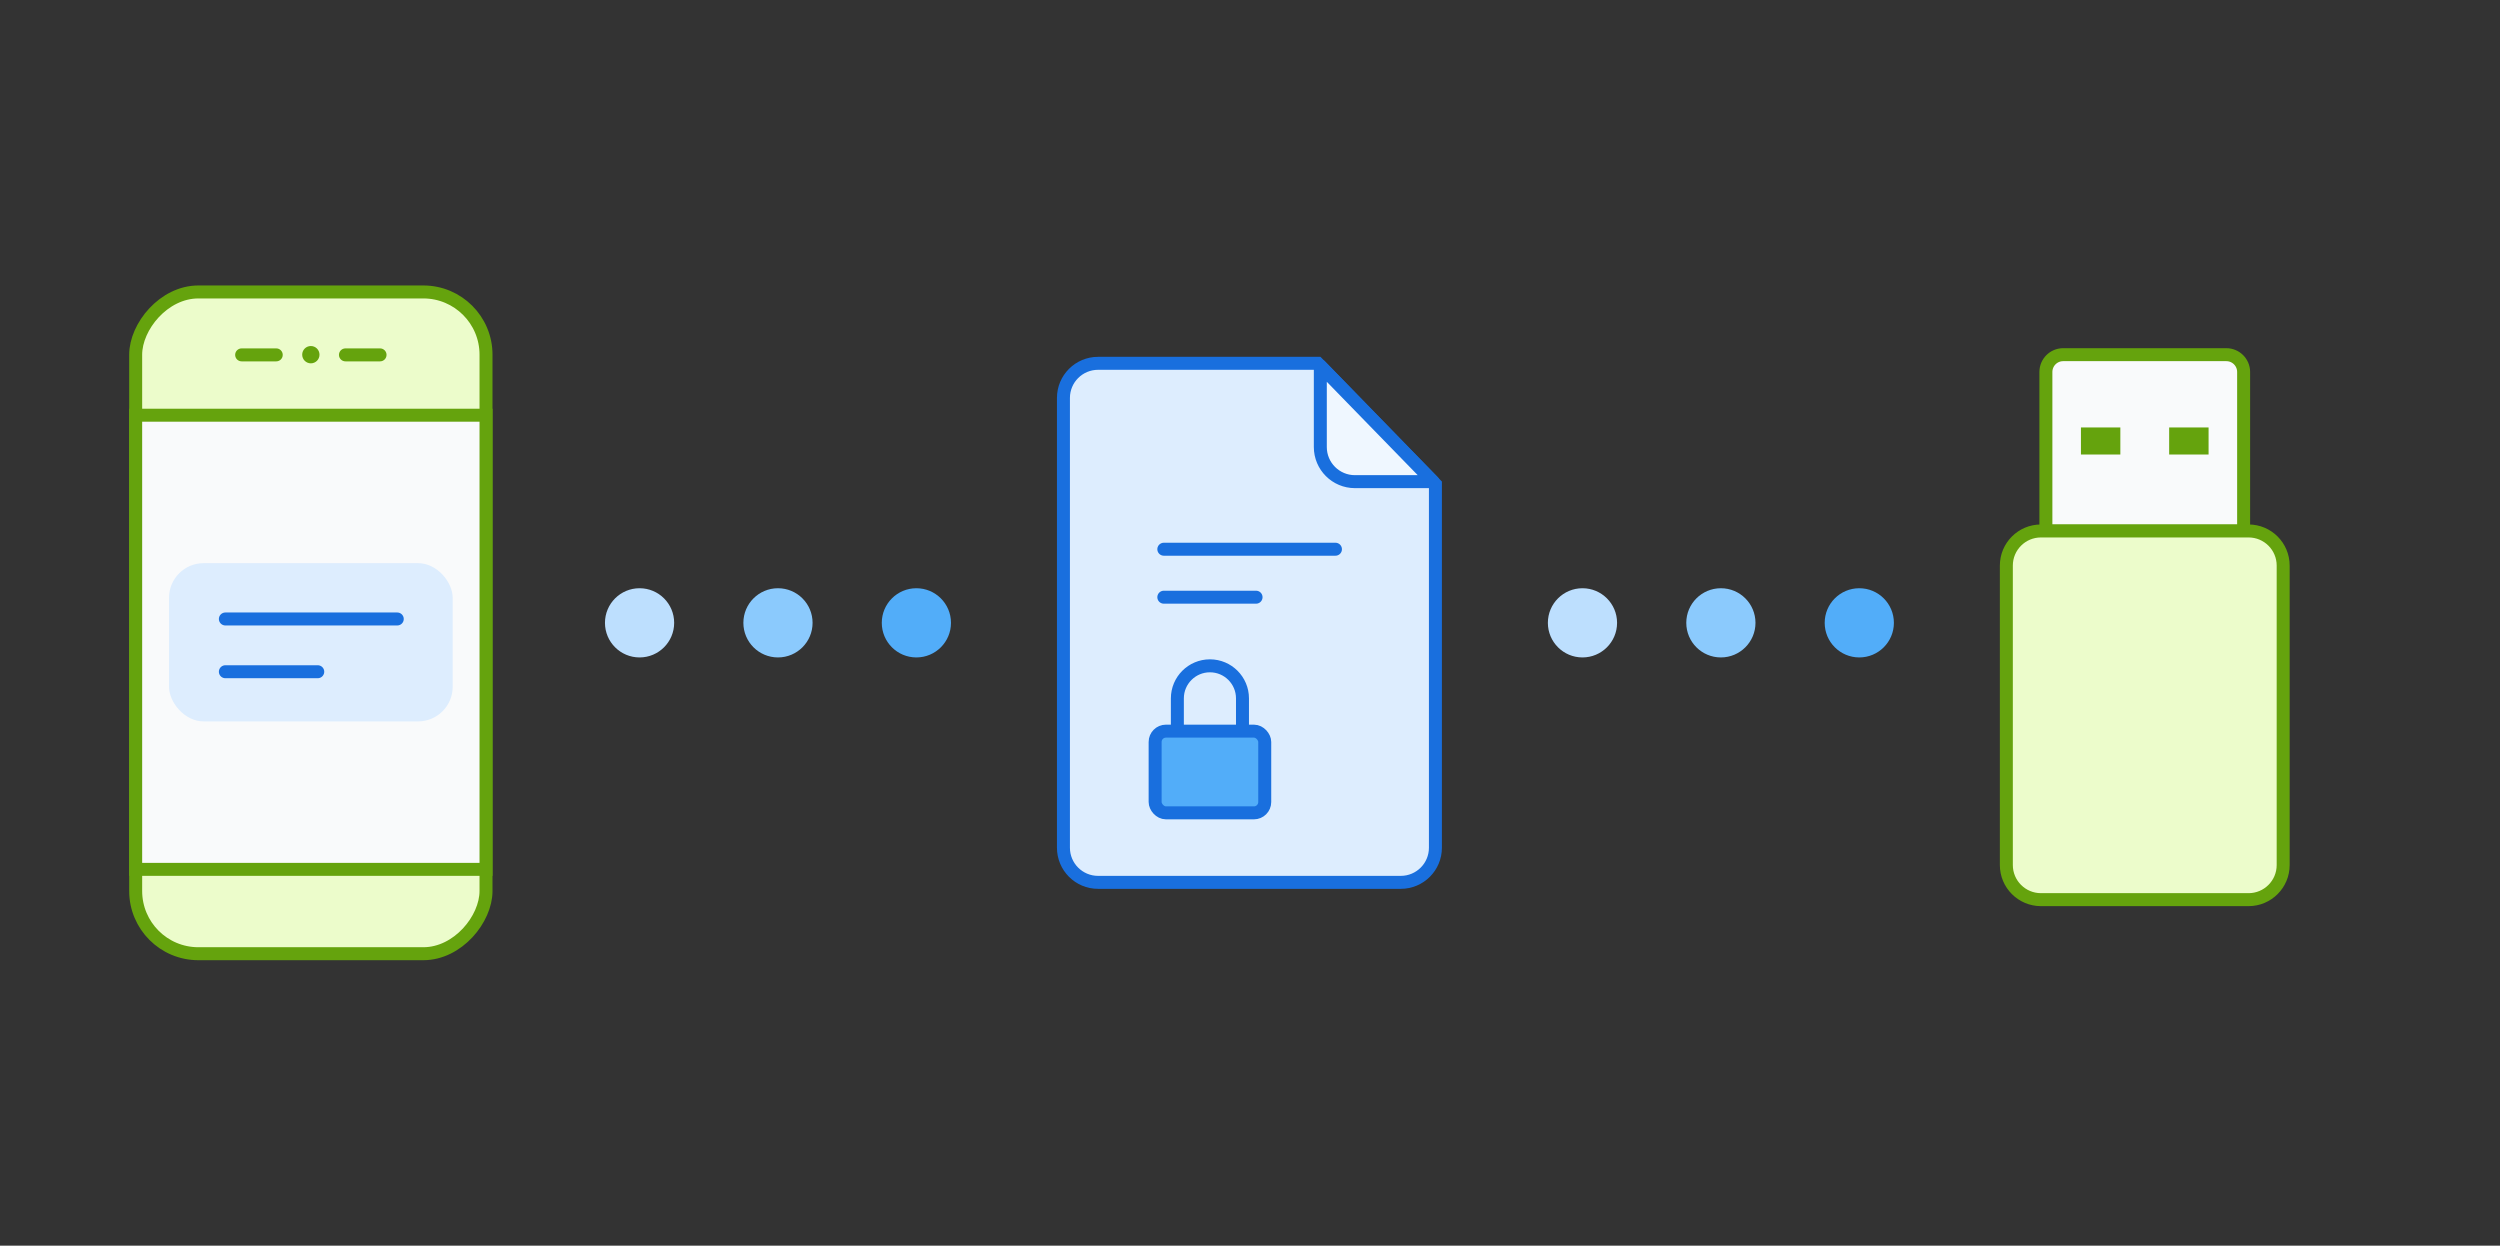 <svg fill="none" height="144" viewBox="0 0 289 144" width="289" xmlns="http://www.w3.org/2000/svg">
    <rect x="0" y="0" width="289" height="144" fill="#333333" stroke="none"/>
    <rect fill="#ECFCCB" height="76.5" rx="7.25" stroke="#65A30D" stroke-width="1.5"
        transform="matrix(-1 0 0 1 55.434 33)" width="40.5" x="-0.75"
        y="0.75" />
    <path d="M56.184 47.998H15.684V100.498H56.184V47.998Z" fill="#F9FAFB" stroke="#65A30D"
        stroke-width="1.5" />
    <rect fill="#DDEDFE" height="18.293" rx="4" width="32.79" x="19.54" y="65.101" />
    <path d="M26.052 71.554H45.924" stroke="#196FDE" stroke-linecap="round" stroke-width="1.5" />
    <path d="M26.052 77.652H36.732" stroke="#196FDE" stroke-linecap="round" stroke-width="1.5" />
    <ellipse fill="#65A30D" rx="1" ry="1.001" transform="matrix(-1 0 0 1 35.934 41.001)" />
    <path
        d="M27.934 40.274C27.52 40.274 27.184 40.61 27.184 41.024C27.184 41.439 27.52 41.774 27.934 41.774V40.274ZM31.934 41.774C32.348 41.774 32.684 41.439 32.684 41.024C32.684 40.61 32.348 40.274 31.934 40.274V41.774ZM27.934 41.774H31.934V40.274H27.934V41.774Z"
        fill="#65A30D" />
    <path
        d="M39.934 40.274C39.52 40.274 39.184 40.61 39.184 41.024C39.184 41.439 39.52 41.774 39.934 41.774V40.274ZM43.934 41.774C44.348 41.774 44.684 41.439 44.684 41.024C44.684 40.61 44.348 40.274 43.934 40.274V41.774ZM39.934 41.774H43.934V40.274H39.934V41.774Z"
        fill="#65A30D" />
    <circle cx="89.934" cy="72" fill="#8BCAFD" r="4" />
    <circle cx="105.934" cy="72" fill="#52ADF9" r="4" />
    <circle cx="73.934" cy="72" fill="#BDDFFE" r="4" />
    <circle cx="198.934" cy="72" fill="#8BCAFD" r="4" />
    <circle cx="214.934" cy="72" fill="#52ADF9" r="4" />
    <circle cx="182.934" cy="72" fill="#BDDFFE" r="4" />
    <path
        d="M236.505 43C236.505 41.895 237.401 41 238.505 41H257.363C258.468 41 259.363 41.895 259.363 43V61.386H236.505V43Z"
        fill="#F9FAFB" stroke="#65A30D" stroke-width="1.5" />
    <path
        d="M231.934 65.379C231.934 63.17 233.725 61.379 235.934 61.379H259.934C262.143 61.379 263.934 63.17 263.934 65.379V100C263.934 102.209 262.143 104 259.934 104H235.934C233.725 104 231.934 102.209 231.934 100V65.379Z"
        fill="#ECFCCB" stroke="#65A30D" stroke-width="1.5" />
    <rect fill="#65A30D" height="3.128" width="4.556" x="240.557" y="49.414" />
    <rect fill="#65A30D" height="3.128" width="4.556" x="250.756" y="49.414" />
    <path clip-rule="evenodd" d="M152.332 42L144.434 42H126.934C124.725 42 122.934 43.791 122.934 46L122.934 98C122.934 100.209 124.725 102 126.934 102L161.934 102C164.143 102 165.934 100.209 165.934 98L165.934 55.969L152.332 42Z"
        fill="#DDEDFE"
        fill-rule="evenodd" />
    <path
        d="M144.434 42L144.434 41.25H144.434V42ZM152.332 42L152.869 41.477L152.648 41.25L152.332 41.25L152.332 42ZM122.934 46H123.684H122.934ZM122.934 98H122.184H122.934ZM126.934 102V101.25V102ZM161.934 102V102.75V102ZM165.934 98H165.184H165.934ZM165.934 55.969H166.684V55.665L166.471 55.446L165.934 55.969ZM144.434 42.75L152.332 42.75L152.332 41.25L144.434 41.25L144.434 42.75ZM126.934 42.75H144.434V41.25H126.934V42.75ZM123.684 46C123.684 44.205 125.139 42.75 126.934 42.75V41.25C124.311 41.25 122.184 43.377 122.184 46H123.684ZM123.684 98L123.684 46H122.184L122.184 98H123.684ZM126.934 101.25C125.139 101.25 123.684 99.795 123.684 98H122.184C122.184 100.623 124.311 102.75 126.934 102.75V101.25ZM161.934 101.25L126.934 101.25V102.75L161.934 102.75V101.25ZM165.184 98C165.184 99.795 163.729 101.25 161.934 101.25V102.75C164.557 102.75 166.684 100.623 166.684 98H165.184ZM165.184 55.969L165.184 98H166.684L166.684 55.969H165.184ZM166.471 55.446L152.869 41.477L151.795 42.523L165.397 56.493L166.471 55.446Z"
        fill="#196FDE" />
    <path
        d="M165.665 55.679L156.629 55.679C154.42 55.679 152.629 53.888 152.629 51.679L152.629 42.291L165.665 55.679Z"
        fill="#EFF7FF" stroke="#196FDE" stroke-linejoin="round" stroke-width="1.5" />
    <path d="M134.537 63.49H154.378" stroke="#196FDE" stroke-linecap="round" stroke-width="1.5" />
    <path d="M134.537 69.036H145.2" stroke="#196FDE" stroke-linecap="round" stroke-width="1.5" />
    <path
        d="M143.631 80.733C143.631 78.654 141.946 76.969 139.867 76.969C137.789 76.969 136.103 78.654 136.103 80.733V87.413C136.103 89.492 137.789 91.177 139.867 91.177C141.946 91.177 143.631 89.492 143.631 87.413V80.733Z"
        stroke="#196FDE" stroke-width="1.5" />
    <rect fill="#52ADF9" height="9.446" rx="1.25" stroke="#196FDE" stroke-width="1.5" width="12.671"
        x="133.533" y="84.52" />
</svg>
